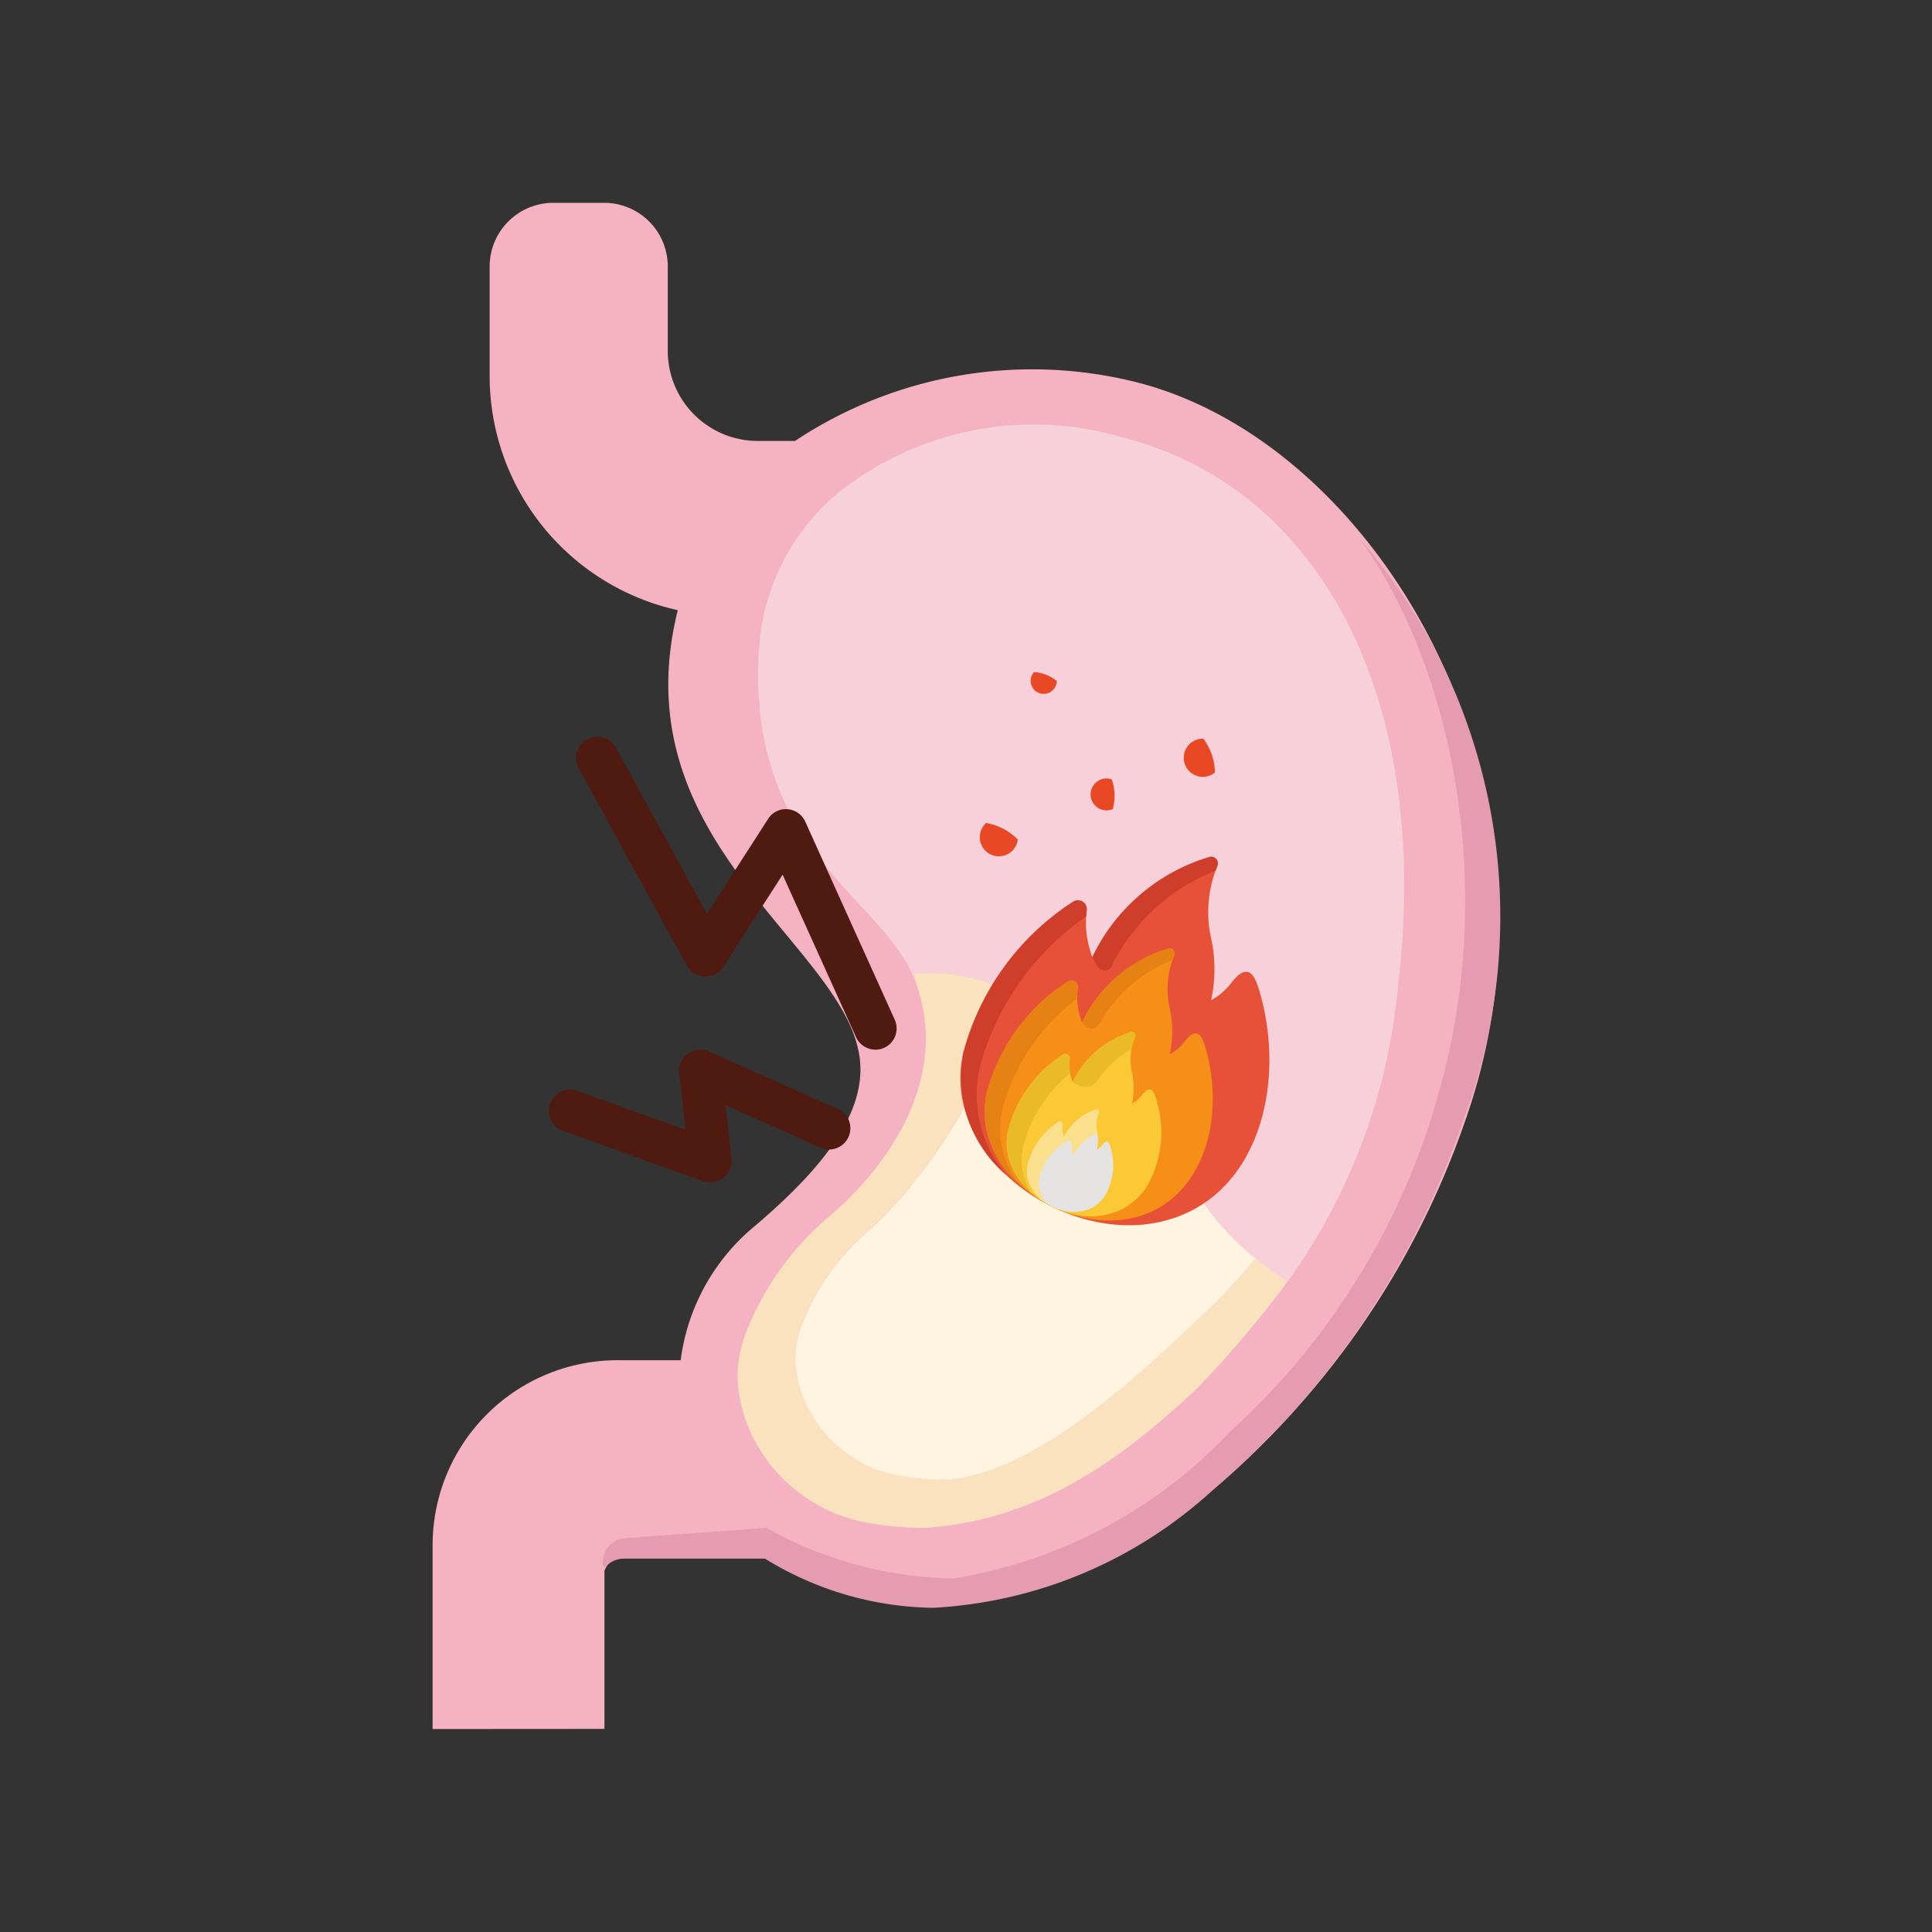 <svg xmlns="http://www.w3.org/2000/svg" width="50" height="50" viewBox="0 0 50 50">
    <rect x="0" y="0" width="50" height="50" fill="#333333" stroke="none"/>
    <defs>
        <style>
            .cls-1{fill:#f4b2c3}.cls-2{fill:#f9e2bd}.cls-3{fill:#fbeff3;opacity:.5}.cls-4{fill:#e59cb2}.cls-5{fill:#e84824}.cls-6{fill:#fff4e0}.cls-7{fill:#e65138}.cls-8{fill:#ce3e2a}.cls-9{fill:#f58f18}.cls-10{fill:#e68114}.cls-11{fill:#fac935}.cls-12{fill:#e5e3e2}.cls-13{fill:#fae08d}.cls-14{fill:#eaba29}.cls-15{fill:#4f1b11}.cls-16{fill:none}
        </style>
    </defs>
    <g id="그룹_2450" data-name="그룹 2450" transform="translate(-391.146 -198.16)">
        <g id="그룹_2449" data-name="그룹 2449">
            <g id="그룹_2443" data-name="그룹 2443">
                <path id="패스_2175" d="M402.342 242.907v-4.8a4.788 4.788 0 0 1 4.82-4.745h1.6a5.389 5.389 0 0 1 1.883-3.443c1.984-1.67 2.859-3.026 2.761-4.268-.238-2.979-6.235-5.611-4.719-11.7a6.211 6.211 0 0 1-4.869-6.033v-2.876a1.648 1.648 0 0 1 1.66-1.633h1.291a1.647 1.647 0 0 1 1.659 1.633v2.219a2.331 2.331 0 0 0 2.347 2.311h.946a11.089 11.089 0 0 1 8.893-1.506c6.277 1.637 11.462 10.546 8.454 19.093a21.825 21.825 0 0 1-6.478 9.509 11.621 11.621 0 0 1-7.206 3.016 8.441 8.441 0 0 1-4.347-1.272h-3.664a.623.623 0 0 0-.584.4v4.092z" class="cls-1" data-name="패스 2175"/>
                <path id="패스_2176" d="M424.472 231.323a27.062 27.062 0 0 1-2.42 2.843c-1.536 1.4-3.714 3.3-6.909 3.533a8.078 8.078 0 0 1-1.415-.108 4.139 4.139 0 0 1-3.267-2.626 4.325 4.325 0 0 1-.194-.762 3.024 3.024 0 0 1 .181-1.537 7.416 7.416 0 0 1 2.118-2.989c1.537-1.295 3.194-3.594 2.275-6.11a.951.951 0 0 0-.085-.194 4.458 4.458 0 0 1 1.936.206c.073.024.133.048.194.072.472 2.033-2.106 5.385-3.292 6.377a6.131 6.131 0 0 0-1.694 2.4 2.383 2.383 0 0 0-.145 1.234 2.954 2.954 0 0 0 .158.6 3.306 3.306 0 0 0 2.613 2.1 7.465 7.465 0 0 0 1.138.085c2.553-.181 5.7-3.436 6.921-4.562q.563-.581 1.052-1.161a8.545 8.545 0 0 0 .835.599z" class="cls-2" data-name="패스 2176"/>
                <path id="패스_2178" d="M427.485 221.074a21.285 21.285 0 0 1-.157 2.577 15.431 15.431 0 0 1-2.856 7.672c-4.114-2.553-2.045-5.663-7.78-7.744a4.458 4.458 0 0 0-1.936-.206c-.92-2.057-4.283-3.291-3.969-8.409a5.747 5.747 0 0 1 2.009-4.018 8.122 8.122 0 0 1 7.49-1.44c4.295 1.126 7.199 5.312 7.199 11.568z" class="cls-3" data-name="패스 2178"/>
                <path id="패스_2179" d="M428.976 227.253a21.718 21.718 0 0 1-6.478 9.5 11.6 11.6 0 0 1-7.206 3.017 8.487 8.487 0 0 1-4.348-1.272h-3.658a.642.642 0 0 0-.5.247l-.039-.108a.628.628 0 0 1 .582-.67l3.647-.266a10.3 10.3 0 0 0 4.832 1.311 12.577 12.577 0 0 0 7.187-3.814 18.468 18.468 0 0 0 5.46-9.033c1.341-4.92.394-10.52-2.091-14.03a14.962 14.962 0 0 1 2.612 15.118z" class="cls-4" data-name="패스 2179"/>
            </g>
            <path id="패스_2180" d="M417.487 219.888a.494.494 0 1 1-.82-.429 1.516 1.516 0 0 1 .82.429z" class="cls-5" data-name="패스 2180"/>
            <path id="패스_2181" d="M422.589 218.152a.494.494 0 1 1-.3-.875 1.517 1.517 0 0 1 .3.875z" class="cls-5" data-name="패스 2181"/>
            <path id="패스_2182" d="M418.495 215.785a.338.338 0 1 1-.589-.232 1.035 1.035 0 0 1 .589.232z" class="cls-5" data-name="패스 2182"/>
            <path id="패스_2283" d="M423.637 230.73q-.489.581-1.052 1.161c-1.222 1.126-4.368 4.381-6.921 4.562a7.465 7.465 0 0 1-1.138-.085 3.306 3.306 0 0 1-2.613-2.1 2.954 2.954 0 0 1-.158-.6 2.383 2.383 0 0 1 .145-1.234 6.131 6.131 0 0 1 1.694-2.4c1.186-.992 3.764-4.344 3.292-6.377 5.07 1.918 3.775 4.677 6.751 7.073z" class="cls-6" data-name="패스 2283"/>
            <path id="패스_2183" d="M419.944 219.1a.413.413 0 1 1-.028-.772 1.266 1.266 0 0 1 .028.772z" class="cls-5" data-name="패스 2183"/>
            <g id="그룹_2446" data-name="그룹 2446">
                <path id="패스_2184" d="M423.73 223.774c-.1-.321-.27-.773-.731-.16a1.725 1.725 0 0 1-.51.434 3.787 3.787 0 0 0-.019-1.694 3.145 3.145 0 0 1 .182-1.784.174.174 0 0 0-.212-.229 4.918 4.918 0 0 0-3.024 2.587 2.508 2.508 0 0 1-.147-1.21.229.229 0 0 0-.344-.226 1.52 1.52 0 0 0-.089.058 6.694 6.694 0 0 0-2.758 3.85c-.614 2.633 2.563 4.979 5.133 4.373 2.515-.592 3.247-3.591 2.519-5.999z" class="cls-7" data-name="패스 2184"/>
                <g id="그룹_2444" data-name="그룹 2444">
                    <path id="패스_2185" d="M416.5 225.786a6.97 6.97 0 0 1 2.758-3.912c0-.05.007-.1.013-.156a.229.229 0 0 0-.344-.226 1.52 1.52 0 0 0-.089.058 6.694 6.694 0 0 0-2.758 3.85 3.317 3.317 0 0 0 1.109 3.171 3.22 3.22 0 0 1-.689-2.785z" class="cls-8" data-name="패스 2185"/>
                    <path id="패스_2186" d="M419.922 223.142a5.093 5.093 0 0 1 2.686-2.451l.043-.12a.171.171 0 0 0-.2-.233 4.919 4.919 0 0 0-3.033 2.59l.105.21a.249.249 0 0 0 .27.133.225.225 0 0 0 .129-.129z" class="cls-8" data-name="패스 2186"/>
                </g>
                <path id="패스_2187" d="M422.335 225.244c-.072-.237-.2-.571-.54-.118a1.3 1.3 0 0 1-.376.321 2.806 2.806 0 0 0-.014-1.252 2.316 2.316 0 0 1 .134-1.318.129.129 0 0 0-.157-.169 3.633 3.633 0 0 0-2.233 1.911 1.845 1.845 0 0 1-.109-.893.169.169 0 0 0-.254-.167l-.066.042a4.953 4.953 0 0 0-2.037 2.844c-.454 1.945 1.893 3.678 3.792 3.231 1.857-.438 2.398-2.653 1.86-4.432z" class="cls-9" data-name="패스 2187"/>
                <path id="패스_2188" d="M417.1 226.817a5.363 5.363 0 0 1 1.924-2.82 1.951 1.951 0 0 1 .012-.271.169.169 0 0 0-.254-.167l-.066.042a4.953 4.953 0 0 0-2.037 2.844 2.463 2.463 0 0 0 .858 2.378 2.3 2.3 0 0 1-.437-2.006z" class="cls-10" data-name="패스 2188"/>
                <path id="패스_2189" d="M421.062 226.586c-.049-.16-.135-.386-.366-.08a.842.842 0 0 1-.255.217 1.9 1.9 0 0 0-.009-.847 1.568 1.568 0 0 1 .091-.892.087.087 0 0 0-.106-.114 2.458 2.458 0 0 0-1.512 1.293 1.251 1.251 0 0 1-.074-.6.115.115 0 0 0-.172-.114l-.044.029a3.347 3.347 0 0 0-1.379 1.925c-.307 1.317 1.281 2.49 2.566 2.187a1.655 1.655 0 0 0 1.042-.75 2.836 2.836 0 0 0 .218-2.254z" class="cls-11" data-name="패스 2189"/>
                <path id="패스_2190" d="M419.88 227.832c-.027-.089-.075-.216-.2-.045a.493.493 0 0 1-.142.121 1.07 1.07 0 0 0-.006-.472.872.872 0 0 1 .051-.5.048.048 0 0 0-.059-.063 1.368 1.368 0 0 0-.843.72.7.7 0 0 1-.041-.337.064.064 0 0 0-.1-.063l-.025.016a1.863 1.863 0 0 0-.768 1.073c-.234 1 1.424 1.762 2.01.8a1.581 1.581 0 0 0 .123-1.25z" class="cls-12" data-name="패스 2190"/>
                <path id="패스_2191" d="M418.044 228.647a1.522 1.522 0 0 1 .709-.949l.024-.013a.067.067 0 0 1 .1.061.63.63 0 0 0 .054.31 1.161 1.161 0 0 1 .613-.566.887.887 0 0 1 .04-.551.048.048 0 0 0-.059-.063 1.368 1.368 0 0 0-.843.72.7.7 0 0 1-.041-.337.064.064 0 0 0-.1-.063l-.025.016a1.863 1.863 0 0 0-.768 1.073.982.982 0 0 0 .478 1.018.8.8 0 0 1-.182-.656z" class="cls-13" data-name="패스 2191"/>
                <path id="패스_2192" d="M419.6 224.648a3.756 3.756 0 0 1 1.89-1.642c.014-.042.029-.085.046-.129a.129.129 0 0 0-.157-.169 3.579 3.579 0 0 0-1.9 1.357 5.427 5.427 0 0 0-.121.178 3.811 3.811 0 0 0-.213.376c.017.01.263.335.455.029z" class="cls-10" data-name="패스 2192"/>
                <g id="그룹_2445" data-name="그룹 2445">
                    <path id="패스_2193" d="M417.631 227.8a3.6 3.6 0 0 1 1.211-1.86 1.312 1.312 0 0 1-.011-.378.115.115 0 0 0-.172-.114l-.044.029a3.347 3.347 0 0 0-1.379 1.925 1.671 1.671 0 0 0 .59 1.619 1.611 1.611 0 0 1-.195-1.221z" class="cls-14" data-name="패스 2193"/>
                    <path id="패스_2194" d="M419.552 226.117a2.642 2.642 0 0 1 .88-.815 1.829 1.829 0 0 1 .091-.318.087.087 0 0 0-.106-.114 2.392 2.392 0 0 0-1.064.651 2.223 2.223 0 0 0-.168.2 2.694 2.694 0 0 0-.279.447c.241.152.485.19.646-.051z" class="cls-14" data-name="패스 2194"/>
                </g>
            </g>
            <g id="그룹_2447" data-name="그룹 2447">
                <path id="패스_2195" d="M413.8 225.325a.552.552 0 0 1-.5-.324l-1.9-4.205-1.535 2.385a.535.535 0 0 1-.482.251.549.549 0 0 1-.463-.284l-2.8-5.108a.55.55 0 1 1 .964-.53l2.359 4.3 1.582-2.457a.541.541 0 0 1 .5-.251.55.55 0 0 1 .461.322l2.316 5.126a.551.551 0 0 1-.5.777z" class="cls-15" data-name="패스 2195"/>
            </g>
            <g id="그룹_2448" data-name="그룹 2448">
                <path id="패스_2196" d="M409.527 228.764a.549.549 0 0 1-.187-.032l-3.626-1.308a.549.549 0 1 1 .372-1.034l2.8 1.007-.163-1.463a.549.549 0 0 1 .77-.563l3.378 1.508a.55.55 0 0 1-.448 1l-2.5-1.116.154 1.387a.55.55 0 0 1-.546.61z" class="cls-15" data-name="패스 2196"/>
            </g>
        </g>
        <path id="사각형_2703" d="M0 0h50v50H0z" class="cls-16" data-name="사각형 2703" transform="translate(391.147 198.16)"/>
    </g>
</svg>
